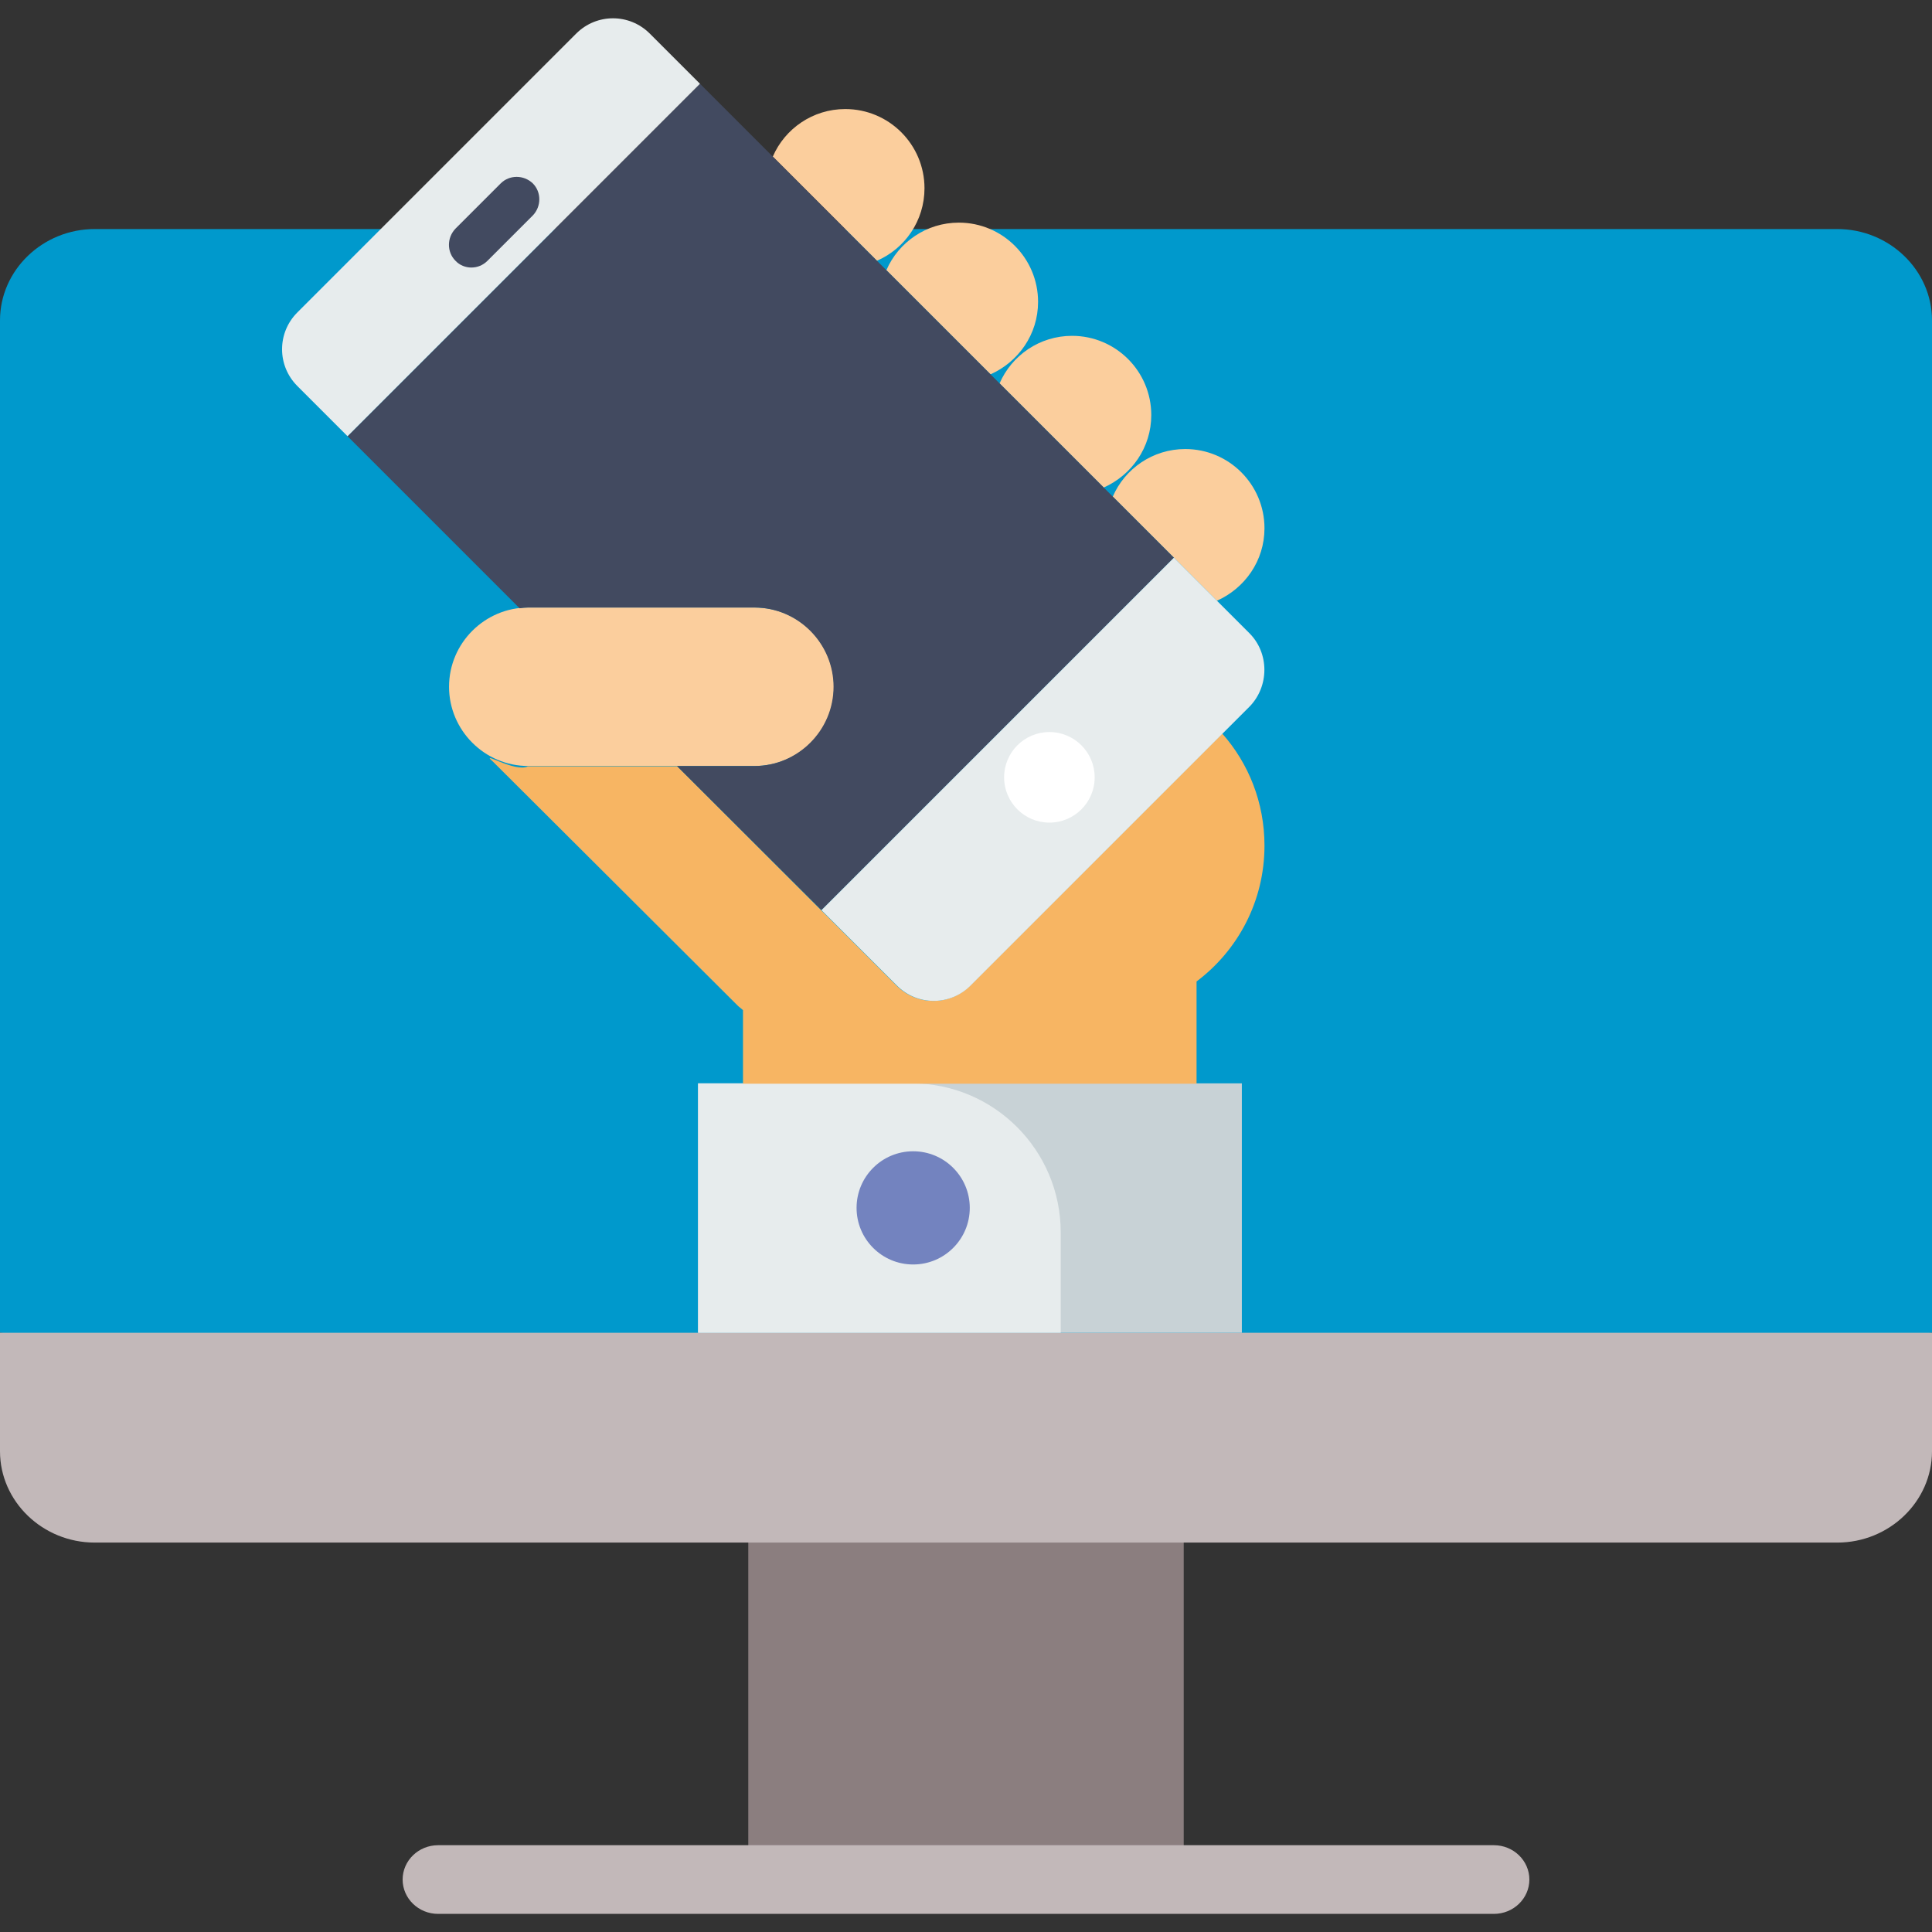 <?xml version="1.0" encoding="utf-8"?>
<!-- Generator: Adobe Illustrator 19.0.0, SVG Export Plug-In . SVG Version: 6.00 Build 0)  -->
<svg version="1.1" id="Layer_1" xmlns="http://www.w3.org/2000/svg" xmlns:xlink="http://www.w3.org/1999/xlink" x="0px" y="0px"
	 viewBox="-223 25 512 512" style="enable-background:new -223 25 512 512;" xml:space="preserve">
<rect x="-223" y="25" width="512" height="512" fill="#333333" stroke="none"/>
<style type="text/css">
	.st0{fill:#8B7E7F;}
	.st1{fill:none;stroke:#000000;stroke-width:15;stroke-linecap:round;stroke-linejoin:round;stroke-miterlimit:10;}
	.st2{fill:#0099CC;}
	.st3{fill:#C2B8B9;}
	.st4{fill:#C8D2D6;}
	.st5{fill:#E7ECED;}
	.st6{fill:#7383BF;}
	.st7{fill:#FBCE9D;}
	.st8{fill:#F7B563;}
	.st9{fill:#424A60;}
	.st10{fill:#FFFFFF;}
</style>
<g>
	<g>
		<polygon class="st0" points="-24.7,409.6 -24.7,523.1 90.7,523.1 90.7,409.5 		"/>
		<line class="st1" x1="251.8" y1="377.3" x2="-185.4" y2="377.3"/>
		<path class="st2" d="M289,109.9c0-13.3-11.3-24.2-25.1-24.2h-461.8c-13.8,0-25.1,10.9-25.1,24.2v268.3l256,24.2l256-24.2V109.9z"
			/>
		<g>
			<path class="st3" d="M-223,378.2v31.4c0,13.3,11.3,24.2,25.1,24.2h461.8c13.8,0,25.1-10.9,25.1-24.2v-31.4H-223L-223,378.2z"/>
			<path class="st3" d="M172.9,532.2h-279.8c-5.2,0-9.4-4.1-9.4-9.1s4.2-9.1,9.4-9.1h279.8c5.2,0,9.4,4.1,9.4,9.1
				S178.1,532.2,172.9,532.2z"/>
		</g>
	</g>
	<g>
		<rect x="-38" y="312.1" class="st4" width="144.1" height="66.1"/>
		<path class="st5" d="M58.1,378.2H-38v-66.1h56.6c21.8,0,39.5,17.7,39.5,39.5V378.2z"/>
		<circle class="st6" cx="19" cy="345.1" r="15"/>
		<path class="st7" d="M9.4,94.1C16.8,90.9,22,83.5,22,74.9c0-11.6-9.4-21-21-21c-8.6,0-16,5.2-19.2,12.6L9.4,94.1z"/>
		<path class="st7" d="M39.5,124.2c7.4-3.3,12.6-10.6,12.6-19.2c0-11.6-9.4-21-21-21c-8.6,0-16,5.2-19.2,12.6L39.5,124.2z"/>
		<path class="st7" d="M69.5,154.2c7.4-3.3,12.6-10.6,12.6-19.2c0-11.6-9.4-21-21-21c-8.6,0-16,5.2-19.2,12.6L69.5,154.2z"/>
		<path class="st7" d="M99.5,184.2c7.4-3.3,12.6-10.6,12.6-19.2c0-11.6-9.4-21-21-21c-8.6,0-16,5.2-19.2,12.6L99.5,184.2z"/>
		<path class="st7" d="M-23,228h-60c-11.6,0-21-9.5-21-21l0,0c0-11.6,9.5-21,21-21h60c11.6,0,21,9.5,21,21l0,0
			C-2,218.6-11.4,228-23,228z"/>
		<g>
			<path class="st8" d="M100.9,219.4l-66.8,66.8c-5.4,5.4-14.1,5.4-19.5,0l-58.1-58.1h-39.6c-3.5,1.7-12.9-4.4-9.3-1.3l64.9,64.7
				c0.4,0.4,1,0.8,1.4,1.2v19.5H94.1v-27.1c10.9-8.2,18-21.2,18-36C112.1,237.7,107.9,227.3,100.9,219.4z"/>
		</g>
		<path class="st9" d="M-37.5,47.2l-93.4,93.4l45.6,45.6c0.8-0.1,1.5-0.2,2.2-0.2h60c11.6,0,21,9.5,21,21c0,11.6-9.5,21-21,21h-20.5
			l38.3,38.2l93.4-93.4L-37.5,47.2z"/>
		<g>
			<path class="st5" d="M-37.5,47.2l-13.3-13.3c-5.4-5.4-14.1-5.4-19.5,0l-73.9,73.9c-5.4,5.4-5.4,14.1,0,19.5l13.3,13.3L-37.5,47.2
				z"/>
			<path class="st5" d="M108.1,192.8l-20-20l-93.4,93.4l20,20c5.4,5.4,14.1,5.4,19.5,0l73.9-73.9
				C113.4,206.9,113.4,198.1,108.1,192.8z"/>
		</g>
		<circle class="st10" cx="55.1" cy="231" r="12"/>
		<path class="st9" d="M-98.1,95.9c-1.5,0-3.1-0.6-4.2-1.8c-2.3-2.3-2.3-6.1,0-8.5l12-12c2.3-2.3,6.1-2.3,8.5,0
			c2.3,2.3,2.3,6.1,0,8.5l-12,12C-95,95.3-96.5,95.9-98.1,95.9z"/>
	</g>
</g>
</svg>
